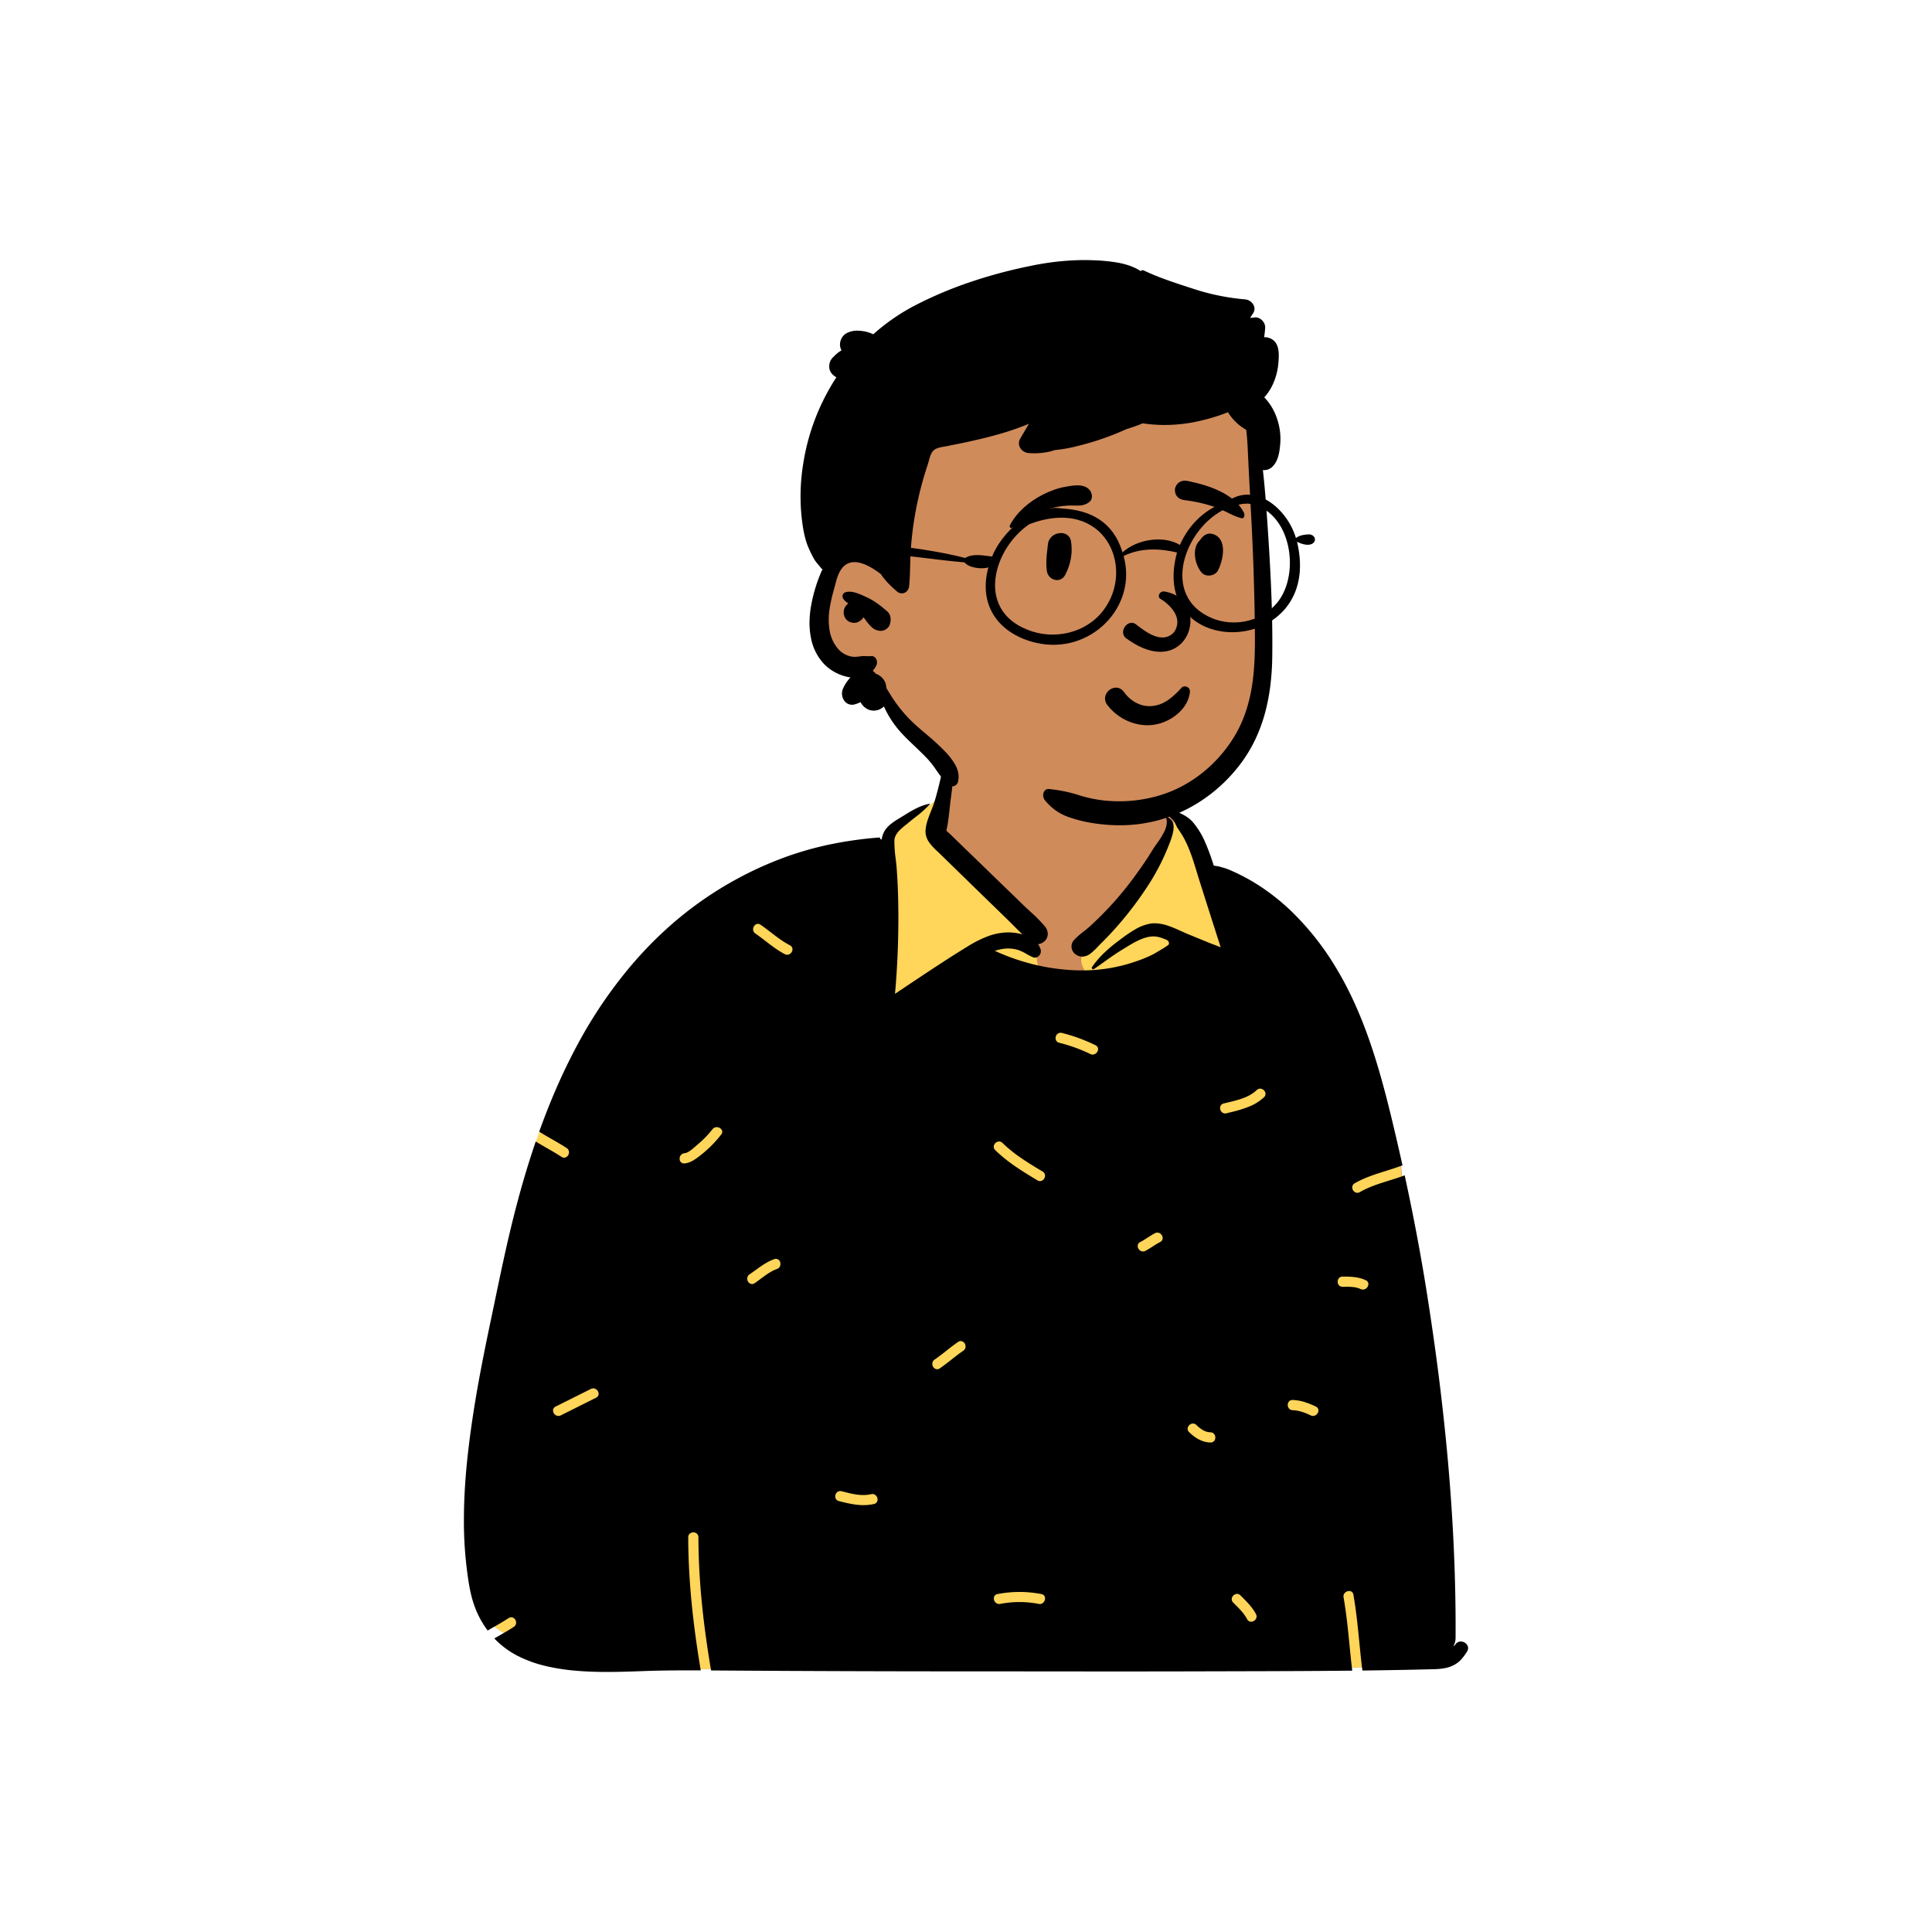 <?xml version="1.0" standalone="no"?>
<svg
    viewBox="0 0 500 500"
    xmlns="http://www.w3.org/2000/svg"
>
    <defs>
        <filter id="shadow2">
            <feDropShadow flood-color="#404040" dx="10" dy="-10" />
            <feDropShadow flood-color="#404040" dx="-10" dy="-10" />
            <feDropShadow flood-color="#404040" dx="10" dy="10" />
            <feDropShadow flood-color="#404040" dx="-10" dy="10" />
        </filter>
    </defs>
    <g transform="matrix(.33 0 0 0.33 117.089 45.851)" style="filter:url(#shadow2);">
        <g
            id="body_Polo_and_Sweater"
            data-name="body/Polo and Sweater"
            transform="translate(0 459)"
        >
            <path
                id="_Skin"
                data-name="✋ Skin"
                d="M83.452,762.934c61.232,1.714,119.074,3.6,180.188,0,97.8-6.049,384.795,4.855,447.879,0,4.761-.366,21.133,4.855,21.474,0,2.773-33.807,4.571-375.844-3.668-399.379S680.419,226.887,628.6,174.133c-14.449-14.252-36.437-19.773-48.583-36.242-10.473-17.96-9.659-28.5-20-37.949-4.488-4.1-15.072-5.763-22.937-11.454-7.908-7.859-.421-25.159-3.667-36.1C526.722,25.058,502.075,7.527,475.136,3.4c-37.442-8.959-76.97-.488-94.9,28.922-6.676,10.948-3.123,24.254-11.334,41.8.586,13.257-14.891,16.46-24.142,21.713L326.384,114.4c-56.6,31.846-123.183,49.043-172.776,91.829C111.444,249,69.506,298.435,50.8,356.305c-3.873,15.769-5.137,32.067-6.742,48.18-4.582,47.088-17.341,92.791-28.321,138.658C3.215,600.932-8.456,662.278,8.418,720.614,13.283,732.961,72.377,762.357,83.452,762.934Z"
                transform="translate(13.323 -54)"
                fill="#d08b5b"
            ></path>
            <path
                id="Path"
                d="M368.966,0l4.782.512V37.329l62.531,65.048,11.428,13.063q-10.218,36.437,20.579,36.437c30.8,0,6.988-8.949,12.779-21.061l.244-.5q6.3-12.439,43.1-52.764l28.143-47.043v-8.59l.953.39a22.79,22.79,0,0,1,6.508,3.659c10.342,9.449,9.529,19.99,20,37.949,12.146,16.47,34.134,21.991,48.583,36.243,51.819,52.754,92.487,165.888,100.726,189.422s6.441,365.572,3.668,399.379c-.341,4.855-16.714-.366-21.474,0-63.085,4.855-350.083-6.049-447.879,0-61.114,3.6-118.956,1.714-180.188,0-11.075-.577-70.169-29.974-75.034-42.321-16.874-58.336-5.2-119.681,7.317-177.47l1.085-4.511c10.541-43.6,22.395-87.1,27-131.832l.232-2.315c1.6-16.113,2.869-32.411,6.742-48.18,18.708-57.87,60.646-107.308,102.81-150.081C202.7,89.9,268.454,72.619,324.683,41.377l1.7-.951,18.372-18.567.562-.313c9.3-5.072,24.154-8.408,23.58-21.4L368.966,0Z"
                transform="translate(13 19.992)"
                fill="#ffd55a"
            ></path>
            <path
                id="_Ink"
                data-name="🖍 Ink"
                d="M112.257,731.246c-8.37,0-15.8-.268-22.707-.821a166.2,166.2,0,0,1-24.691-3.658,97.6,97.6,0,0,1-23.408-8.5,67.813,67.813,0,0,1-17.586-13.291c1.195-.7,2.414-1.4,3.594-2.073l.065-.037c3.84-2.2,7.81-4.484,11.581-6.951a3.966,3.966,0,0,0,1.658-2.115,4.136,4.136,0,0,0-.007-2.437,3.988,3.988,0,0,0-3.62-3.02,3.76,3.76,0,0,0-2.069.666c-3.756,2.458-7.71,4.728-11.533,6.923-1.609.924-3.271,1.878-4.9,2.834A74.179,74.179,0,0,1,8.92,681.215c-3.852-9.883-5.382-20.512-6.73-31.441A304.558,304.558,0,0,1,0,612.056c0-23.3,2.123-48.431,6.681-79.1,3.912-26.368,9.191-52.588,13.838-74.759l.711-3.381c1-4.766,2.013-9.615,2.99-14.3l.019-.089c4.016-19.272,8.168-39.2,12.891-58.646,5.873-24.183,12.156-45.942,19.208-66.52,2.857,1.766,5.819,3.466,8.684,5.11,3.818,2.19,7.767,4.456,11.516,6.909a3.756,3.756,0,0,0,2.068.666,3.991,3.991,0,0,0,3.623-3.022,4.132,4.132,0,0,0,.007-2.436,3.916,3.916,0,0,0-1.659-2.115c-3.757-2.459-7.712-4.731-11.537-6.929l-.005,0c-3.3-1.9-6.716-3.859-9.988-5.932,4.3-12,8.909-23.656,13.713-34.635,5.084-11.618,10.558-22.89,16.271-33.5a358.411,358.411,0,0,1,41.641-61.574,310.423,310.423,0,0,1,25.6-26.864,283.329,283.329,0,0,1,60.846-43.215,281.051,281.051,0,0,1,34.289-15.278,256.758,256.758,0,0,1,36.538-10.357,303.759,303.759,0,0,1,37.61-5.242c.029,0,.058,0,.086,0a.924.924,0,0,1,.684.292,1.3,1.3,0,0,1,.332.945l-.01.115,1,.161a17.558,17.558,0,0,1,2.579-7.17c2.816-4.334,7.85-7.383,12.291-10.072.789-.478,1.534-.929,2.268-1.387l1.185-.738c5.884-3.647,12.21-7.317,19.146-8.612a.308.308,0,0,1,.052,0,.24.24,0,0,1,.222.135.249.249,0,0,1-.045.269,82.45,82.45,0,0,1-11.4,10.178c-1.436,1.13-2.919,2.3-4.342,3.475l-1.229,1.025c-.525.432-1.062.861-1.631,1.316-4.219,3.37-9,7.19-9.146,12.566a98.751,98.751,0,0,0,1,14.051v.01c.3,2.555.619,5.2.808,7.75.537,7.236.9,14.446,1.089,21.429a668.278,668.278,0,0,1-2.409,76.861l10.039-6.721c15.9-10.645,31.486-21,47.3-30.68a88.4,88.4,0,0,1,15.005-7.562,46.22,46.22,0,0,1,16.389-3.214c.257,0,.514,0,.765.008a41.507,41.507,0,0,1,10.441,1.53c-2.177-2.062-4.329-4.228-6.41-6.323-1.542-1.552-3.137-3.157-4.72-4.7l-.089-.087c-5.963-5.807-12.129-11.811-18.24-17.753l-17.618-17.16L373.33,89.6c-.621-.606-1.265-1.218-1.888-1.809l-.021-.02a45.57,45.57,0,0,1-6.726-7.371,16.171,16.171,0,0,1-2.09-4.334,14.047,14.047,0,0,1-.554-5.1c.352-5.011,2.362-10.041,4.305-14.905.648-1.623,1.317-3.3,1.9-4.925.311-.879.609-1.781.91-2.759,2.306-7.664,4.153-15.591,5.939-23.257,1.854-7.957,3.771-16.186,6.2-24.114A1.307,1.307,0,0,1,382.578,0a1.516,1.516,0,0,1,1.494,1.376,131.186,131.186,0,0,1,.151,22.947c-.547,7.784-1.53,15.455-2.481,22.873-.292,2.3-.548,4.648-.8,6.924-.54,4.958-1.1,10.081-2.055,14.955-.168.709-.34,1.48-.51,2.291a7.549,7.549,0,0,0,1.691,1.7c.3.244.575.474.78.674l2.822,2.745,5.657,5.477c6.018,5.827,12.137,11.755,18.055,17.488l.1.1q7.526,7.291,15.052,14.581l16.249,15.75c1.67,1.618,3.432,3.239,5.137,4.806a115.8,115.8,0,0,1,11.654,11.785,9.821,9.821,0,0,1,2.293,5.3,7.863,7.863,0,0,1-1.653,5.476,8.917,8.917,0,0,1-5.96,3.25,13.768,13.768,0,0,1,2.08,4.342,4.985,4.985,0,0,1-.946,4.3,4.516,4.516,0,0,1-3.548,1.918,3.954,3.954,0,0,1-1.435-.275,38.828,38.828,0,0,1-5.263-2.658,33.14,33.14,0,0,0-6.138-2.962,26.439,26.439,0,0,0-8.193-1.271,28.291,28.291,0,0,0-4.677.391,38.855,38.855,0,0,0-5.749,1.442,169.3,169.3,0,0,0,31.094,10.8,163.9,163.9,0,0,0,32.646,4.46c1.573.053,3.156.08,4.7.08,2.948,0,5.894-.1,8.756-.288a125.743,125.743,0,0,0,22.33-3.47,136.1,136.1,0,0,0,17.022-5.471,86.789,86.789,0,0,0,8.01-3.619l.228-.135c.087-.054.4-.235.868-.508l.034-.02c2.617-1.519,10.579-6.141,10.74-6.927a2.669,2.669,0,0,0-.165-2.055,3.53,3.53,0,0,0-1.334-1.362c-3.277-1.4-6.787-2.77-10.5-2.795h-.1c-7.607,0-15.848,5.088-22.47,9.176-.718.443-1.393.86-2.058,1.265-5.069,3.086-9.948,6.574-14.667,9.948l-.019.014c-2.418,1.729-4.918,3.516-7.415,5.229a.939.939,0,0,1-.54.17,1.225,1.225,0,0,1-1.031-.662,1,1,0,0,1,.031-1.05,69.98,69.98,0,0,1,9.131-10.764,112.629,112.629,0,0,1,10.765-9.169l3.009-2.255a106.861,106.861,0,0,1,11.024-7.442,35.356,35.356,0,0,1,12.132-4.539,21.687,21.687,0,0,1,3.147-.225,33.556,33.556,0,0,1,10.714,2.019c3.546,1.2,7.023,2.771,10.387,4.291l.01,0c1.971.89,3.832,1.732,5.662,2.48l16.1,6.59c1.11.452,2.282.889,3.415,1.31l.005,0c1.813.675,3.689,1.372,5.46,2.188l-6.747-21.109c-3.011-9.432-6.562-20.571-10.062-31.68l-.646-2.07c-.4-1.3-.806-2.627-1.2-3.912l-.013-.042c-2.865-9.4-5.827-19.128-10.674-27.726-1.177-2.1-2.528-4.113-3.834-6.064l-.1-.145-.389-.582a22.624,22.624,0,0,1-1.557-2.866,14.96,14.96,0,0,0-2.523-4.055c-3.266-3.46-8.065-6.1-14.671-8.059a1.026,1.026,0,0,1-.8-1.1,1.236,1.236,0,0,1,1.1-1.108,24.944,24.944,0,0,1,2.6-.136,30.12,30.12,0,0,1,12.879,3.115l2.035.971.545.257c4.492,2.121,8.735,4.125,12.038,7.9a61.446,61.446,0,0,1,9.362,14.906,163.33,163.33,0,0,1,6.289,16.539l1,3a1.449,1.449,0,0,1,.428-.049,34.526,34.526,0,0,1,6.289,1.35,40.007,40.007,0,0,1,5.382,1.829,153.284,153.284,0,0,1,25.216,13.611,170.811,170.811,0,0,1,22.22,17.716,214.848,214.848,0,0,1,35.756,44.684c10.125,16.581,18.785,35.293,26.475,57.2,7.614,21.692,13.295,43.854,17.393,60.737,2.966,12.218,5.918,24.944,8.775,37.825-4.347,1.673-8.862,3.091-13.228,4.462-8.17,2.566-16.614,5.218-24.238,9.632a3.637,3.637,0,0,0-1.794,4.277,4.194,4.194,0,0,0,3.838,3.2,3.958,3.958,0,0,0,1.993-.569c7.187-4.161,15.166-6.643,22.883-9.044,4.052-1.26,8.24-2.563,12.273-4.1,6.6,30.374,12.232,60.059,16.748,88.232,3.725,23.211,7.035,46.177,9.839,68.261,2.957,23.29,5.452,46.388,7.415,68.654,2.057,23.332,3.6,46.509,4.578,68.886,1.022,23.332,1.469,46.532,1.327,68.958a13.164,13.164,0,0,1-1.72,6.25,3.463,3.463,0,0,0,1.451-1.158,5.083,5.083,0,0,1,4.381-2.488,5.989,5.989,0,0,1,5.143,2.975,4.657,4.657,0,0,1-.294,4.913l-.542.843a36.777,36.777,0,0,1-4.347,5.7,20.96,20.96,0,0,1-5.93,4.3,26.6,26.6,0,0,1-7.664,2.358,60.894,60.894,0,0,1-8.046.632c-16.763.442-34.918.779-55.5,1.032-.963-7.51-1.721-15.172-2.454-22.582v-.006c-1.2-12.126-2.441-24.664-4.612-36.879a3.245,3.245,0,0,0-3.346-2.89,4.686,4.686,0,0,0-3.5,1.637,4,4,0,0,0-.865,3.381c2.171,12.217,3.413,24.759,4.615,36.888v.006c.668,6.739,1.358,13.708,2.2,20.542-31.541.339-63.613.412-94.63.483-7.446.017-15.885.036-24.072.059-19.087.056-39.2.082-63.3.082-19.992,0-40.3-.018-59.942-.036h-.152c-12.244-.011-24.9-.023-37.356-.03l-22.964-.007c-62.153,0-124.631-.205-185.7-.61l-14.721-.1c-3.165-18.656-5.5-35.665-7.126-52-1.842-18.445-2.754-35.591-2.79-52.418a3.692,3.692,0,0,0-1.257-2.9,4.217,4.217,0,0,0-2.754-.967,4.16,4.16,0,0,0-2.943,1.148,3.732,3.732,0,0,0-1.046,2.716c.035,16.815.938,33.95,2.761,52.385,1.616,16.351,3.925,33.356,7.057,51.988-3.266-.014-6.281-.022-9.219-.022-13.5,0-24.545.169-34.743.531l-7.459.266C127.745,731.016,119.973,731.246,112.257,731.246Zm494.078-61.224a4.36,4.36,0,0,0-3.871,2.717,3.642,3.642,0,0,0,.88,4.117l1.928,1.92c3.294,3.286,6.434,6.561,8.641,10.495l.327.6a3.455,3.455,0,0,0,3.124,2,4.521,4.521,0,0,0,3.724-2.157,3.82,3.82,0,0,0,.059-3.881c-2.793-5.3-7.143-9.639-11.351-13.839L609,671.2A3.741,3.741,0,0,0,606.335,670.022Zm-170.658-1.513a90.672,90.672,0,0,0-17.192,1.661,3.482,3.482,0,0,0-2.313,1.418,3.583,3.583,0,0,0-.552,2.377,4.28,4.28,0,0,0,4.139,4,4.566,4.566,0,0,0,.854-.083,78.8,78.8,0,0,1,30.128,0,4.559,4.559,0,0,0,.852.083,3.918,3.918,0,0,0,2.894-1.255,4.711,4.711,0,0,0,1.249-2.75,3.576,3.576,0,0,0-.552-2.374,3.487,3.487,0,0,0-2.314-1.417A90.672,90.672,0,0,0,435.677,668.509ZM295.12,589.391a4.023,4.023,0,0,0-3.862,3.7,3.937,3.937,0,0,0,.493,2.522,3.678,3.678,0,0,0,2.321,1.628l2.459.617c6.225,1.538,11.469,2.563,16.831,2.563a37.484,37.484,0,0,0,8.18-.875,3.576,3.576,0,0,0,2.319-1.521,3.783,3.783,0,0,0,.525-2.45,4.64,4.64,0,0,0-1.225-2.657,3.767,3.767,0,0,0-2.779-1.2,4.409,4.409,0,0,0-.77.07l-.2.04a28.729,28.729,0,0,1-6.27.668c-5.289,0-10.334-1.286-15.674-2.648l-1.272-.324a4.392,4.392,0,0,0-1.077-.139Zm276.655-52.973a4.05,4.05,0,0,0-2.358.793,4.546,4.546,0,0,0-1.556,1.951,3.581,3.581,0,0,0,.924,4.061c5.43,5.28,10.877,7.924,16.653,8.084l.137,0a3.555,3.555,0,0,0,2.737-1.146,4.07,4.07,0,0,0,.983-2.573,4.374,4.374,0,0,0-.852-2.814,3.73,3.73,0,0,0-2.779-1.458l-.227-.012a12.5,12.5,0,0,1-6.009-1.8,25.563,25.563,0,0,1-4.986-3.939A3.8,3.8,0,0,0,571.775,536.418ZM101.448,508.832h0a4.159,4.159,0,0,0-1.868.462L71.932,523.118a3.371,3.371,0,0,0-1.924,3.959,4.406,4.406,0,0,0,4.092,3.411,4.159,4.159,0,0,0,1.87-.462L103.617,516.2a3.37,3.37,0,0,0,1.925-3.957,4.407,4.407,0,0,0-4.093-3.412Zm548.364,9.131a3.546,3.546,0,0,0-2.772,1.185,4.1,4.1,0,0,0-.951,2.641,4.329,4.329,0,0,0,.944,2.818,3.787,3.787,0,0,0,2.917,1.357c4.1.114,8.714,1.443,14.108,4.061a4.193,4.193,0,0,0,1.84.442,4.438,4.438,0,0,0,4.146-3.452,3.322,3.322,0,0,0-1.948-3.9,60.4,60.4,0,0,0-8.815-3.536,35.225,35.225,0,0,0-9.331-1.617Zm-260.148-46.23h0a3.69,3.69,0,0,0-2.085.7c-3.185,2.164-6.255,4.581-9.224,6.918-2.47,1.944-5.024,3.955-7.63,5.809l-1.578,1.1a4.019,4.019,0,0,0-1.636,2.167,4.243,4.243,0,0,0,.035,2.472,3.948,3.948,0,0,0,3.554,2.965,3.693,3.693,0,0,0,2.085-.7c3.179-2.16,6.246-4.575,9.212-6.91l.005,0c2.967-2.335,6.034-4.75,9.214-6.91a4.017,4.017,0,0,0,1.636-2.167,4.243,4.243,0,0,0-.035-2.472,3.948,3.948,0,0,0-3.553-2.966Zm302.631-42.551c3.3,0,7.111.121,10.477,1.568l.454.2a4.228,4.228,0,0,0,1.81.421,4.162,4.162,0,0,0,2.729-1.066,4.61,4.61,0,0,0,1.468-2.429,3.27,3.27,0,0,0-1.969-3.833c-5.6-2.635-11.288-2.847-18.147-2.851a3.685,3.685,0,0,0-2.9,1.25,4.206,4.206,0,0,0-.966,2.75,3.776,3.776,0,0,0,3.864,4l.976,0,.607,0h.034C691.245,429.185,691.773,429.182,692.295,429.182ZM244.758,407.26a4.076,4.076,0,0,0-1.376.255c-5.545,1.992-10.054,5.249-14.828,8.7l-.007,0c-1.478,1.068-3.007,2.171-4.551,3.22a4.019,4.019,0,0,0-1.637,2.167,4.242,4.242,0,0,0,.035,2.471,3.949,3.949,0,0,0,3.555,2.966,3.694,3.694,0,0,0,2.085-.7c1.588-1.079,3.172-2.261,4.7-3.405,3.773-2.818,7.675-5.731,12.1-7.461l.672-.252a3.993,3.993,0,0,0,2.286-1.975,4.479,4.479,0,0,0,.374-2.754A3.6,3.6,0,0,0,244.758,407.26ZM543.843,386.7a4.122,4.122,0,0,0-1.9.482c-2,1.027-3.909,2.262-5.759,3.455-1.516.978-3.081,1.988-4.683,2.879l-1.079.578a3.42,3.42,0,0,0-1.9,4.019,4.6,4.6,0,0,0,1.437,2.352,3.926,3.926,0,0,0,2.608,1.019,4.124,4.124,0,0,0,1.9-.482c1.994-1.027,3.9-2.26,5.752-3.453,1.517-.979,3.084-1.991,4.689-2.883l1.079-.577a3.421,3.421,0,0,0,1.9-4.021,4.6,4.6,0,0,0-1.437-2.352A3.925,3.925,0,0,0,543.843,386.7ZM419.711,315.229a4.373,4.373,0,0,0-3.9,2.737,3.6,3.6,0,0,0,.913,4.076c9.2,9,19.946,15.764,31.069,22.465l2,1.2a3.9,3.9,0,0,0,2.016.6,3.613,3.613,0,0,0,2.393-.937,4.59,4.59,0,0,0,1.385-2.212,3.9,3.9,0,0,0-.053-2.358,3.8,3.8,0,0,0-1.7-2l-2.93-1.762c-4.689-2.828-9.679-5.9-14.4-9.176A110.173,110.173,0,0,1,423.2,317.18l-.824-.795A3.783,3.783,0,0,0,419.711,315.229ZM198.289,304h0a4.182,4.182,0,0,0-3.266,1.536l-.111.139a78.975,78.975,0,0,1-11.066,11.451l-.752.645c-.371.316-.809.7-1.232,1.08-2.535,2.253-6.008,5.337-8.84,5.579a4.2,4.2,0,0,0-3.832,4.537,3.382,3.382,0,0,0,3.433,3.48c.13,0,.264-.006.4-.017,5.064-.431,9.434-3.921,13.29-7l.266-.212a90.6,90.6,0,0,0,15.242-15.5,3.133,3.133,0,0,0,.489-3.411,4.545,4.545,0,0,0-4.019-2.3Zm426.153-30.2h0a3.826,3.826,0,0,0-2.533,1l-.132.12c-6.15,5.777-14.6,7.791-22.771,9.738-1.022.243-2.078.495-3.113.751a3.658,3.658,0,0,0-2.32,1.611,3.918,3.918,0,0,0-.5,2.512,4.039,4.039,0,0,0,3.885,3.726,4.426,4.426,0,0,0,1.061-.134l4.074-1.005a97.787,97.787,0,0,0,13.46-4.15,38.187,38.187,0,0,0,11.878-7.393,3.508,3.508,0,0,0,.975-3.993,4.458,4.458,0,0,0-3.965-2.778Zm-156.526-43.83a4.02,4.02,0,0,0-3.859,3.7,3.941,3.941,0,0,0,.492,2.524,3.682,3.682,0,0,0,2.322,1.631,123.523,123.523,0,0,1,24.386,8.814,4.179,4.179,0,0,0,1.852.45,4.426,4.426,0,0,0,4.125-3.434,3.344,3.344,0,0,0-1.938-3.924,133.033,133.033,0,0,0-26.3-9.619,4.4,4.4,0,0,0-1.081-.141ZM230.553,144.562h0a3.343,3.343,0,0,0-2.207.868,4.59,4.59,0,0,0-1.338,2.088,4.255,4.255,0,0,0-.039,2.476,4.031,4.031,0,0,0,1.634,2.176c2.8,1.913,5.521,4.005,8.153,6.028,4.67,3.59,9.5,7.3,14.887,10.1a4.105,4.105,0,0,0,1.9.488,3.907,3.907,0,0,0,2.566-.988,4.613,4.613,0,0,0,1.446-2.295,3.421,3.421,0,0,0-1.717-4.027l-.159-.086c-5.384-2.8-10.214-6.509-14.884-10.1-2.635-2.025-5.357-4.117-8.156-6.029a3.68,3.68,0,0,0-2.087-.7Zm254.512,25.691h0a7.692,7.692,0,0,1-.933-.057,9.265,9.265,0,0,1-4.508-1.791,7.984,7.984,0,0,1-2.669-3.53,7.528,7.528,0,0,1,1.728-7.839,57.174,57.174,0,0,1,7.176-6.342c1.589-1.255,3.23-2.552,4.7-3.889,3.638-3.29,7.322-6.83,10.949-10.52a252.736,252.736,0,0,0,20.431-23.49c6.738-8.835,12.363-16.914,17.2-24.7l1.051-1.709c.863-1.42,1.97-2.986,3.142-4.645a64.389,64.389,0,0,0,6.138-9.912c1.82-3.987,2.228-7.377,1.249-10.363a.488.488,0,0,1,.08-.441.514.514,0,0,1,.408-.224.427.427,0,0,1,.142.025,7.442,7.442,0,0,1,4.437,3.961c.978,2.2,1.026,5.106.145,8.88a66.125,66.125,0,0,1-3.077,9.08l-.089.224-.506,1.286a173.553,173.553,0,0,1-17.139,32.36,272.964,272.964,0,0,1-23.09,30.19c-3.6,4.081-7.4,8.124-11.3,12.017l-1.468,1.453c-.656.645-1.337,1.364-2.059,2.126a46.555,46.555,0,0,1-5.572,5.262A11.012,11.012,0,0,1,485.066,170.253Z"
                transform="translate(9 -17.978)"
            ></path>
        </g>
        <g transform="translate(225 0)">
            <g>
                <g>
                    <path
                        id="_Skin"
                        data-name="✋ Skin"
                        d="M340.529,155c-2.153-18.915.633-58.451.82-60.853,1.18-15.185-5.935-75.148-19.385-69.623C299.4,6.666,269.351,2.722,241.251.838,182.883-3.076,120.791,5.909,75.72,45.189c-22.289,20.4-43.988,50.068-42.244,80.96C13.226,155.431-15.324,195.6,9.908,229.831c8.577,10.937,22.208,15.01,32.982,23.293,21.672,17.48,35.268,42.566,57.145,59.942,57.96,52.083,156.377,62.963,213.323,3.723,44.035-42.9,36.915-107.09,29.169-161.786C337.321,118.23,344.728,191.9,340.529,155Z"
                        transform="translate(65.001 149)"
                        fill="#d08b5b"
                    ></path>
                    <path
                        id="_Ink"
                        data-name="🖍 Ink"
                        d="M250.311,443.271a134.042,134.042,0,0,1-19.031-1.4,105.442,105.442,0,0,1-21.491-5.2,40.754,40.754,0,0,1-10.072-5.32,45.226,45.226,0,0,1-8.2-7.871,6.294,6.294,0,0,1-.675-6.317,3.866,3.866,0,0,1,3.632-2.362,5.178,5.178,0,0,1,.623.039,118.17,118.17,0,0,1,21.024,4.124l1,.317a104.128,104.128,0,0,0,21.541,4.62c3.694.358,7.44.539,11.135.539a110.436,110.436,0,0,0,33.375-5.089,96.9,96.9,0,0,0,16.843-7.179,103.553,103.553,0,0,0,15.255-10.132,108.268,108.268,0,0,0,24.252-27.3c7.019-11.267,11.672-24.011,14.225-38.96,2.453-14.362,2.683-29.15,2.584-41.72-.228-29.893-1.2-61.166-2.89-92.951l-.28-5.159c-.715-13.089-1.64-30.351-2.449-47.81-.269-5.848-.654-10.624-1.211-15.03a39.576,39.576,0,0,1-14.309-13.79,141.029,141.029,0,0,1-20.441,6.43,122.385,122.385,0,0,1-29.191,3.585,115.192,115.192,0,0,1-17.182-1.283c-4.14,1.71-8.423,3.236-12.73,4.536-1.2.53-2.372,1.042-3.5,1.523a212.419,212.419,0,0,1-31.93,10.98l-2.7.673a110.358,110.358,0,0,1-18.2,3.267,26.538,26.538,0,0,1-3.291,1.01,53.5,53.5,0,0,1-12.614,1.5c-1.507,0-3.032-.064-4.535-.189a8.47,8.47,0,0,1-6.809-4.393,6.954,6.954,0,0,1-.8-3.361,7.468,7.468,0,0,1,1.063-3.656c2.223-3.814,4.515-7.7,6.81-11.55a214.565,214.565,0,0,1-24.5,8.419c-7.393,2.082-15.461,4.046-25.391,6.18-2.254.481-4.55.941-6.77,1.387l-.008,0-.008,0c-2.255.453-4.587.921-6.873,1.409-.724.154-1.531.291-2.386.436-3.024.512-6.445,1.092-8.505,2.754-2.272,1.824-3.263,5.465-4.138,8.678-.248.912-.483,1.774-.732,2.532-1.555,4.676-2.889,9.014-4.08,13.26A275.4,275.4,0,0,0,89.65,200.5a259.542,259.542,0,0,0-3.231,27.6c-.243,3.81-.343,7.693-.44,11.448-.138,5.351-.281,10.884-.839,16.292a6.422,6.422,0,0,1-1.929,4.023,5.5,5.5,0,0,1-3.775,1.528,5.9,5.9,0,0,1-3.916-1.571c-.437-.385-.9-.8-1.364-1.213l-.676-.617a68.99,68.99,0,0,1-9.169-9.76c-.47-.646-.931-1.335-1.371-2.05a.328.328,0,0,1-.2-.069l-.734-.553c-7.713-5.742-14.351-8.653-19.73-8.653a11.913,11.913,0,0,0-9.756,4.785c-2.571,3.258-3.86,7.467-4.867,11.156l-1.874,7a121.649,121.649,0,0,0-3.02,13.849,53.032,53.032,0,0,0-.04,16.26,29.684,29.684,0,0,0,6.5,14.7,18.387,18.387,0,0,0,11.279,6.39,14.147,14.147,0,0,0,1.947.126,34.415,34.415,0,0,0,4.475-.394l.027,0q.456-.06.913-.119a15,15,0,0,1,1.871-.106c.661,0,1.33.031,1.976.061h.005c.651.03,1.324.061,1.991.061.562,0,1.064-.022,1.537-.067.153-.015.305-.023.453-.023a3.964,3.964,0,0,1,3.448,1.984,5.721,5.721,0,0,1,.308,5.369,18.167,18.167,0,0,1-2.81,4.15,32.426,32.426,0,0,1,2.471,2.38,12.33,12.33,0,0,1,6.009,4.49,10.188,10.188,0,0,1,2.04,5.56c.127.446.245.923.37,1.5l2.146,3.481c.526.852.988,1.59,1.414,2.258A108.707,108.707,0,0,0,90.14,364.5c2.683,2.443,5.5,4.83,8.219,7.139a183.861,183.861,0,0,1,13.711,12.452l.8.841a52.5,52.5,0,0,1,8.591,11.12c2.445,4.623,3.088,9.006,1.966,13.4a4.689,4.689,0,0,1-4.367,3.27,3.4,3.4,0,0,1-2.043-.66c-4.383-3.253-7.526-7.73-10.565-12.06a76.126,76.126,0,0,0-6.675-8.6c-3.244-3.446-6.722-6.77-10.086-9.984l0,0c-3.272-3.126-6.655-6.359-9.821-9.7A78.044,78.044,0,0,1,65.4,350.085a11.648,11.648,0,0,1-8.016,3.277,10.979,10.979,0,0,1-6.052-1.861,12.382,12.382,0,0,1-4.223-4.766,37.879,37.879,0,0,1-4.271,1.62,8.617,8.617,0,0,1-2.517.393,7.433,7.433,0,0,1-6.3-3.59,9.713,9.713,0,0,1-1.478-4.405,9.444,9.444,0,0,1,.8-4.738,30.273,30.273,0,0,1,5.809-8.68,36.826,36.826,0,0,1-19.821-9.63,40.67,40.67,0,0,1-11.188-21.54,60.016,60.016,0,0,1-1.1-12.283A77.3,77.3,0,0,1,8.19,271.595a121.654,121.654,0,0,1,7.25-25.11c.627-1.532,1.231-2.9,1.849-4.171a1.3,1.3,0,0,1-.99-.48c-.755-1.031-1.576-2.011-2.37-2.958a28.945,28.945,0,0,1-4.17-5.911c-.332-.682-.678-1.378-1.013-2.051a76.048,76.048,0,0,1-3.366-7.419c-2.615-7.059-3.752-14.963-4.45-21.06a158.58,158.58,0,0,1,1.18-42.75,170.791,170.791,0,0,1,9.426-35.324A173.628,173.628,0,0,1,28.118,91.949a11.606,11.606,0,0,1-2.06-1.38l-.319-.278-.518-.468a8.553,8.553,0,0,1-2.716-6.22,9.838,9.838,0,0,1,2.716-7.1l1.093-1.1a28.988,28.988,0,0,1,4.812-3.961c.323-.217.662-.426,1.008-.623a9.567,9.567,0,0,1-.76-7.479,9.927,9.927,0,0,1,5-6.127,17.589,17.589,0,0,1,8.3-1.832,29.707,29.707,0,0,1,12.379,2.823A160.043,160.043,0,0,1,89.509,35.715,310.548,310.548,0,0,1,133.8,17.02a382.367,382.367,0,0,1,46.481-12.4A211.134,211.134,0,0,1,222.145,0c1.919,0,3.842.035,5.715.1l1.229.048a140.719,140.719,0,0,1,19.4,1.822c7.586,1.375,13.556,3.564,18.249,6.693a2.286,2.286,0,0,1,1.6-.688,1.954,1.954,0,0,1,.849.193c11.52,5.5,24.119,9.59,36.3,13.548l2.9.942A177.356,177.356,0,0,0,348.6,30.835a8.341,8.341,0,0,1,3.992,1.438,8.081,8.081,0,0,1,2.732,3.1,6.289,6.289,0,0,1-.441,6.414c-.8,1.227-1.569,2.449-2.279,3.586l1.134-.119h.006c.861-.091,1.752-.185,2.627-.273.18-.018.364-.027.547-.027a7.369,7.369,0,0,1,5.222,2.5A7.73,7.73,0,0,1,364.386,53a74.571,74.571,0,0,1-.83,7.5h.03l.258,0a11.147,11.147,0,0,1,4.363.845c3.408,1.44,5.489,4.14,6.361,8.256.731,3.449.494,7.342.19,11.035-.869,10.526-4.908,20.378-11.082,27.031a42.951,42.951,0,0,1,6.4,8.552,46.562,46.562,0,0,1,4.236,10.179,48.059,48.059,0,0,1,1.96,16.681l-.134,1.673c-.546,6.379-1.641,12.871-5.917,17.147a9.3,9.3,0,0,1-6.693,2.856c-.31,0-.626-.016-.937-.046,1.6,14.077,2.642,28.492,3.57,42.05l.451,6.7c1.244,18.817,2.078,34.286,2.625,48.682.67,17.642.9,33.579.7,48.722a208.31,208.31,0,0,1-1.452,22.5,155.263,155.263,0,0,1-4.208,21.8,124.627,124.627,0,0,1-7.62,20.734,111.491,111.491,0,0,1-11.689,19.3,125.614,125.614,0,0,1-14.016,15.635,123.478,123.478,0,0,1-16.39,13.019,119.108,119.108,0,0,1-18.372,9.994A114.071,114.071,0,0,1,276.23,440.4,116.407,116.407,0,0,1,250.311,443.271ZM63,290.8l-.165,0a10.766,10.766,0,0,1-6.9-2.776,34.718,34.718,0,0,1-5-5.842c-.505-.685-1.027-1.392-1.553-2.072a6.867,6.867,0,0,1-1.67,2.04l-.46.36a8.407,8.407,0,0,1-5.027,2.036c-.092,0-.184,0-.273-.006a9.849,9.849,0,0,1-4.12-1.111,7.465,7.465,0,0,1-3.4-3.97,8.549,8.549,0,0,1,3.056-10.16l-.6-.413a12.088,12.088,0,0,1-3.389-3.245l-.207-.331h.08a3.241,3.241,0,0,1,1.861-4.78,9.719,9.719,0,0,1,3.016-.448c4.238,0,8.953,2.193,12.743,3.954.38.177.772.359,1.152.533,6.036,2.77,11.242,6.957,15.97,11.07,2.147,1.874,3,5.1,2.28,8.63l-.036.178c-.048.242-.1.491-.155.742a6.838,6.838,0,0,1-2.672,3.981A7.7,7.7,0,0,1,63,290.8Z"
                        transform="translate(48 65.001)"
                    ></path>
                </g>
            </g>
            <g transform="translate(159 186)">
                <g>
                    <path
                        d="M140.63 0.473L139.193 0.179C137.503 -0.159 135.804 -0.016 134.311 0.591C132.847 1.187 131.572 2.224 130.68 3.721C129.495 5.714 129.337 7.386 129.887 9.595C130.311 11.302 131.242 12.586 132.46 13.514C133.744 14.491 135.37 15.061 137.06 15.259C144.854 16.175 152.53 17.89 159.992 20.323C163.488 21.464 166.788 23.01 170.058 24.613L172.877 26.002C175.477 27.273 178.163 28.499 181.557 29.389C181.824 29.458 182.087 29.524 182.349 29.587C183.29 29.291 183.45 28.933 183.649 28.673L183.73 28.572C183.972 28.268 184.271 27.802 183.988 25.631C176.583 10.271 156.267 3.742 140.63 0.473ZM43.588 4.83L45.465 4.502C51.273 3.497 58.494 2.532 62.603 7.201C64.782 9.677 65.532 14.279 62.603 16.649C58.767 19.754 54.63 19.651 50.218 19.542C48.704 19.504 47.158 19.466 45.581 19.556C40.493 19.848 35.603 20.69 30.702 22.091C19.95 25.164 11.189 30.774 2.006 36.934C0.801 37.742 -0.429 36.201 0.146 35.074C5.447 24.691 15.72 16.162 26.01 10.963C31.502 8.188 37.512 5.886 43.588 4.83ZM29.963 50.146C30.798 39.79 46.57 37.438 48.139 47.686C49.544 56.866 47.89 65.299 43.755 73.564C39.804 81.46 29.874 77.776 29.123 70.586C28.381 63.484 28.907 59.248 29.443 54.933C29.634 53.392 29.827 51.841 29.963 50.146ZM159.205 41.826C155.401 40.715 152.226 42.681 150.027 45.561C149.773 45.893 149.566 46.222 149.38 46.548C142.515 52.856 145.101 65.645 150.501 72.049C153.814 75.976 161.145 74.845 163.413 70.385C167.587 62.172 171.09 45.299 159.205 41.826ZM128.748 119.039C136.872 107.66 125.366 96.957 117.814 92.367C115.836 90.947 117.406 86.243 121.634 86.97C160.031 93.567 140.136 159.708 91.112 123.413C85.275 118.704 92.343 108.334 98.634 112.366C98.953 112.611 99.288 112.869 99.636 113.139C106.704 118.603 119.636 128.601 128.748 119.039ZM93.587 188.926C86.864 186.184 80.866 181.61 76.481 175.766C74.957 173.735 74.561 171.589 74.881 169.627C75.241 167.421 76.546 165.422 78.326 164.08C80.112 162.735 82.345 162.072 84.504 162.41C86.381 162.704 88.248 163.731 89.727 165.862L90.035 166.288C92.642 169.815 96.04 172.708 99.91 174.574C103.641 176.372 107.814 177.211 112.132 176.723C120.356 175.794 126.024 171.346 132.049 165.306C132.796 164.544 133.543 163.757 134.294 162.958C134.768 162.234 135.426 161.768 136.157 161.524C136.968 161.253 137.886 161.268 138.726 161.562C139.537 161.845 140.262 162.381 140.747 163.094C141.209 163.772 141.471 164.61 141.386 165.574C140.835 171.833 137.562 177.419 132.914 181.805C127.752 186.677 120.909 190.047 114.466 191.229C107.368 192.531 100.136 191.598 93.587 188.926Z"
                        transform="translate(53 52)"
                        fill-rule="evenodd"
                        stroke="none"
                    ></path>
                </g>
            </g>
            <g transform="translate(123 338)"></g>
            <g transform="translate(47 241)">
                <g>
                    <path
                        d="M375.513 33.996C378.273 31.683 383.089 31.135 386.423 31.128C394.028 32.583 390.88 44.173 376.385 36.963C398.166 128.052 258.709 131.937 282.237 45.347C268.157 41.96 253.29 41.684 240.365 48.114C251.522 87.814 214.401 125.982 171.734 116.181C144.179 109.783 125.789 88.423 134.308 57.027C128.899 58.723 118.76 57.311 115.622 53.09C104.775 52.163 93.991 50.842 83.22 49.521C59.091 46.563 35.027 43.614 10.467 45.136C7.127 45.598 7.314 47.952 7.501 50.304C7.687 52.647 7.873 54.988 4.572 55.457C-3.018 54.765 -0.036 41.939 5.398 39.854C13.023 34.389 78.598 39.812 116.105 49.648C121.083 46.383 128.583 47.38 134.493 48.166C135.445 48.293 136.355 48.414 137.206 48.511C144.594 30.003 168.272 6.932 192.028 10.823C213.793 12.092 232.079 20.689 239.509 45.24C250.854 34.949 271.426 31.626 284.509 39.408C291.765 23.094 304.532 10.823 321.737 5.29C343.585 -10.2 368.707 11.043 375.513 33.996ZM358.311 87.458C346.17 100.003 325.902 103.603 309.749 96.875C268.273 79.546 288.574 25.496 320.561 10.981C324.557 9.985 329.894 7.622 334.761 7.086C334.928 7.004 335.168 7.043 335.465 7.09C335.954 7.169 336.598 7.272 337.32 6.904C372.591 10.842 380.623 65.594 358.311 87.458ZM164.916 105.906C185.6 114.302 210.916 108.73 224.533 90.669C249.948 57.368 225.561 0.904 166.504 23.095C138.547 41.885 124.054 89.814 164.916 105.906ZM135.953 50.651C135.915 50.633 135.877 50.624 135.838 50.606C136.054 50.511 136.27 50.416 136.485 50.319C136.415 50.502 136.339 50.683 136.271 50.866C136.165 50.793 136.072 50.708 135.953 50.651Z"
                        transform="translate(14 8)"
                        fill-rule="evenodd"
                        stroke="none"
                    ></path>
                </g>
            </g>
        </g>
    </g>
</svg>